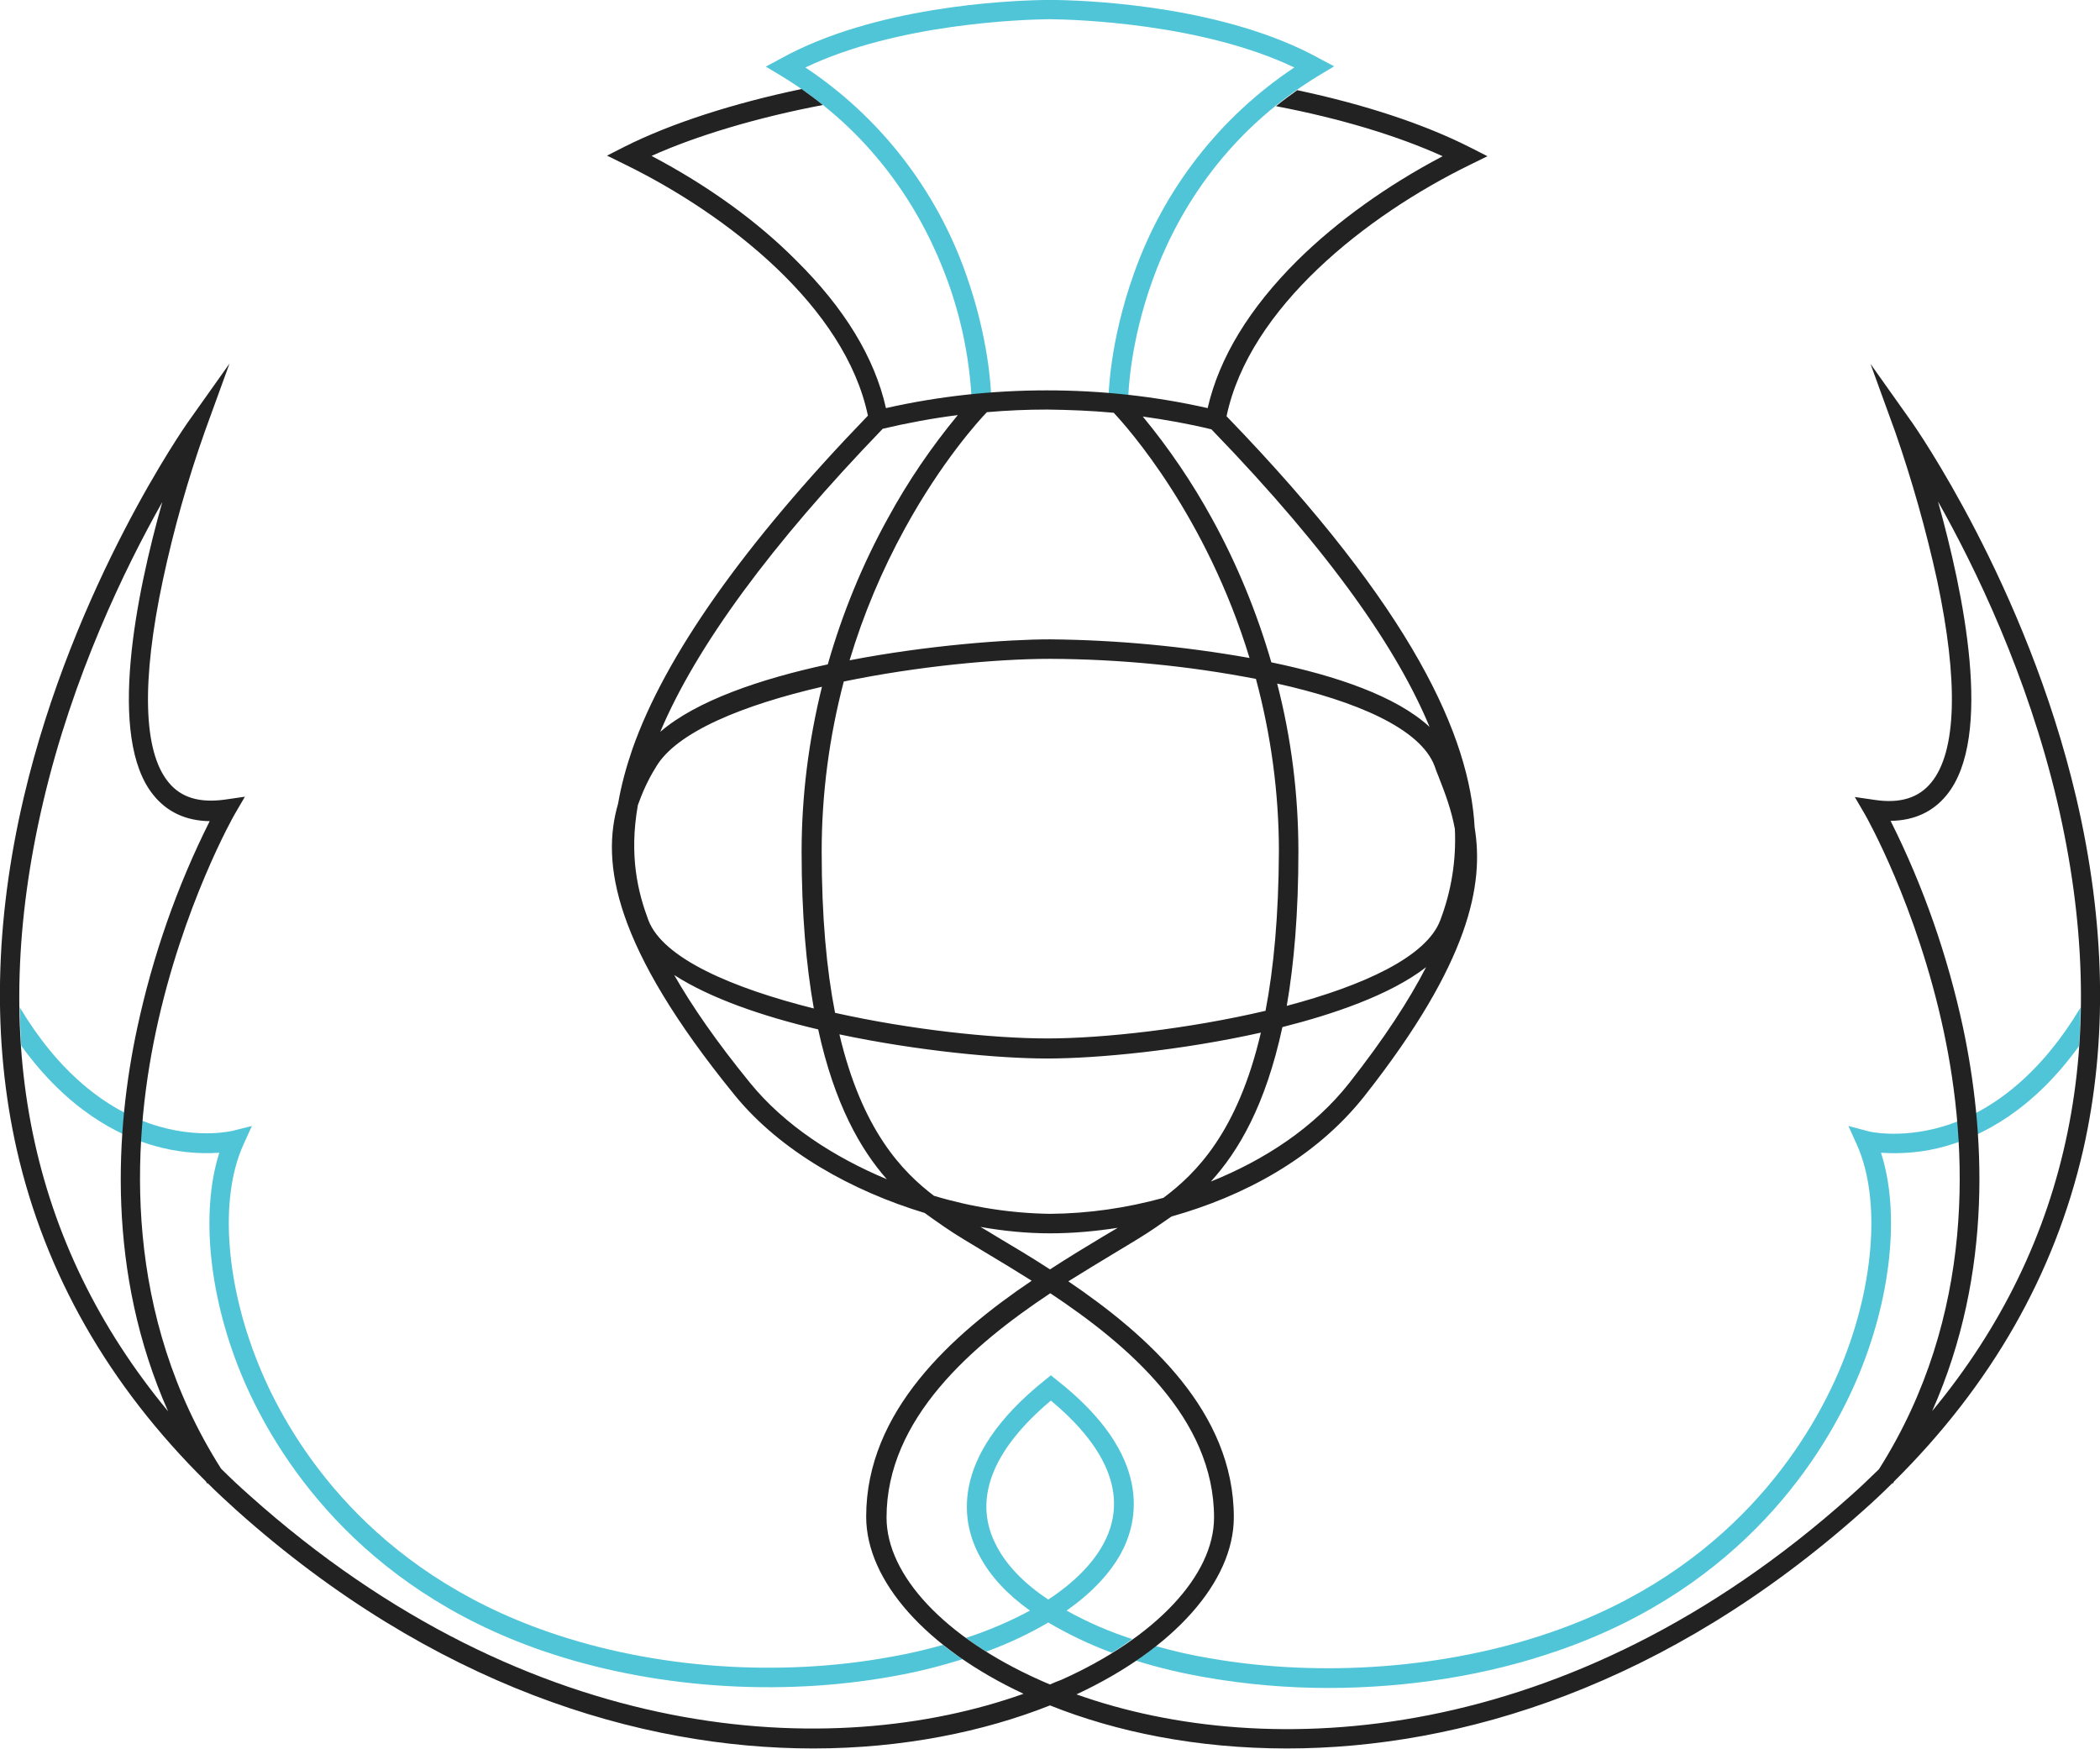 <!-- Generator: Adobe Illustrator 21.1.0, SVG Export Plug-In  -->
<svg version="1.1"
     xmlns="http://www.w3.org/2000/svg" xmlns:xlink="http://www.w3.org/1999/xlink" xmlns:a="http://ns.adobe.com/AdobeSVGViewerExtensions/3.0/"
     x="0px" y="0px" width="722px" height="601.3px" viewBox="0 0 722 601.3" style="enable-background:new 0 0 722 601.3;"
     xml:space="preserve">
<style type="text/css">
    .st0{fill:#50C5D8;}
    .st1{fill:#222222;}
</style>
<defs>
</defs>
<g>
    <path class="st0" d="M453.6,20.1C421.6,2.4,376.4,0.2,363,0l0,0h-3.9l0,0c-13.5,0.2-58.6,2.4-90.6,20.1l-5.2,2.8l5,3
        c33.8,20.4,49.8,49.6,57.4,70.4c4.7,12.9,7.5,26.3,8.3,40c0.2-0.1,0.4-0.2,0.5-0.2c0.9-0.2,1.9-0.2,2.8-0.1
        c1.2,0.2,2.3,0.4,3.5,0.8c-0.1-3.4-0.9-20.7-8.7-42.6c-10.2-29-29.6-54-55.2-71c31.6-15.1,74.6-16.5,84-16.6
        c9.4,0.1,52.4,1.5,84.1,16.6c-25.6,17-45,42-55.2,71c-8.5,23.8-8.7,42.4-8.7,43.2v0.7c2.4-0.1,4.9-0.2,7.3-0.3l-0.5-0.6
        c0-1.6,0.5-19.2,8.4-41c7.5-20.9,23.6-50,57.4-70.4l5-3L453.6,20.1z"/>
    <path class="st0" d="M667.2,387.5c-14.2,4-24.8,1.5-24.9,1.4l-6.8-1.8l2.9,6.4c8.5,18.9,6,49.8-6.4,78.5
        c-10.5,24.2-37.2,67.9-98.6,89.1c-36.1,12.5-78.9,15.7-117.4,9c-6.5-1.1-12.7-2.5-18.6-4.2c-2.2,1.7-4.5,3.4-6.9,5
        c8,2.5,16.1,4.4,24.3,5.8c13.8,2.4,27.8,3.6,41.8,3.6c27.2,0,54.6-4.3,79-12.8c63.9-22,91.7-67.6,102.6-92.8
        c12-27.8,15.2-57.8,8.5-78.4c7.4,0.5,14.9-0.2,22-2.2c12.6-3.5,30.1-12.3,46.1-34.5c0.3-4.4,0.5-8.8,0.5-13.2
        C702.4,368,685.8,382.2,667.2,387.5z"/>
    <path class="st0" d="M354.1,553.7c-7,3.8-14.4,6.9-22,9.4c2.2,1.6,4.5,3.2,7,4.7c7.4-2.7,14.5-6,21.3-10c7,4.1,14.3,7.6,21.9,10.4
        c2.5-1.5,4.8-3.1,7-4.7c-7.8-2.5-15.4-5.8-22.6-9.8c8.4-5.9,14.7-12.5,18.6-19.5c6.1-11.1,11.3-33.6-21.9-59.7l-2.1-1.7l-2.1,1.7
        c-33.7,27-28.4,49.7-22.2,60.8C340.6,542,346.4,548.2,354.1,553.7z M361.3,481.5c14.6,12.1,28.6,30,18,49.4
        c-3.8,6.9-10.2,13.3-18.9,19c-8-5.3-14-11.4-17.5-17.9C334.2,516.3,340.6,498.9,361.3,481.5L361.3,481.5z"/>
    <path class="st0" d="M324.2,565.5c-5.7,1.6-11.6,3-17.9,4.1c-38.7,7.1-81.5,4-117.6-8.5c-61.5-21.2-88.2-64.9-98.6-89.1
        c-12.4-28.8-15-59.6-6.4-78.5l2.9-6.4l-6.8,1.7c-0.1,0-10.7,2.6-25-1.5c-18.6-5.3-35.2-19.5-48-41c0.1,4.4,0.2,8.9,0.5,13.2
        c16,22.1,33.4,31,46.1,34.5c7.1,2,14.6,2.8,22,2.3c-6.6,20.7-3.5,50.6,8.5,78.4c10.9,25.2,38.7,70.8,102.6,92.8
        c37.1,12.8,81.2,16,121,8.7c7.9-1.4,15.8-3.4,23.5-5.8C328.6,568.9,326.3,567.2,324.2,565.5z"/>
    <path class="st1" d="M713.8,274.1C696.6,201,657.9,146,657.5,145.4l-14.4-20.3l8.5,23.4c5.8,16.7,10.6,33.7,14.4,51
        c7.4,34.8,6.7,58.9-2,69.5c-4.3,5.3-10.7,7.3-19.4,6l-6.9-1l3.5,6c0.2,0.3,17.9,31.4,27.1,74.7c8.4,39.5,11.2,97.5-22.3,150.4
        c-3.2,3.1-6.4,6.2-9.8,9.2c-96.8,86.6-200.7,91.5-266.1,68.2c33.5-15.6,54.1-38.8,54.1-60.9c0-36.2-29.5-62.5-56.9-81.1
        c5.4-3.4,10.6-6.5,15.2-9.3c5.8-3.5,10.9-6.5,14.8-9.2l1-0.7c1.4-1,2.9-2,4.5-3.1c24.3-6.8,49.3-19.8,66.4-41.5
        c36.3-46.1,41-72.8,37.8-92.2c-1.7-31-20.7-74.6-85.3-141.4c7.8-37.3,48-69,83.6-86.4l6.1-3l-6.1-3.1c-15.8-8-36.2-14.7-59.3-19.6
        c-2.5,1.8-5,3.6-7.3,5.5c22,4.2,41.6,10.1,57.3,17.2c-19.2,10.1-36.3,22.4-49.9,35.8c-16.5,16.4-26.9,33.4-30.9,50.8
        c-18.1-4.1-36.7-6.1-55.3-6.1c-18.6,0-37.1,2-55.3,6.1c-3.9-17.4-14.3-34.4-30.9-50.8C260.3,76,243.2,63.7,224,53.6
        c15.8-7.1,36.8-13.3,58.9-17.5c-2.3-1.9-4.8-3.7-7.3-5.5c-23.4,4.9-44.9,11.8-60.8,19.8l-6.1,3.1l6.1,3
        c35.6,17.4,75.8,49.1,83.6,86.4c-42.6,44.1-69.8,82.7-81,114.7c-2.1,6.1-3.8,12.3-4.9,18.7c-5.9,20.3-1.6,49,40.1,100.2
        c15.8,19.4,40.5,33,65.3,40.5c2.1,1.5,4,2.9,5.8,4.1l1,0.7c3.9,2.7,9,5.7,14.8,9.2c4.7,2.8,9.8,5.9,15.2,9.3
        c-27.4,18.5-56.9,44.9-56.9,81.1c0,22.1,20.7,45.3,54.1,60.9c-65.4,23.3-169.3,18.4-266.1-68.2c-3.4-3-6.7-6.1-9.8-9.2
        c-33.6-52.9-30.8-110.8-22.4-150.3c9.2-43.3,26.9-74.4,27.1-74.7l3.5-6l-6.9,1c-8.8,1.2-15.1-0.7-19.4-6
        c-8.7-10.6-9.3-34.7-1.9-69.5c3.7-17.3,8.5-34.3,14.4-51l8.5-23.4l-14.4,20.3c-0.4,0.6-39.1,55.6-56.3,128.7
        c-10.1,43-10.9,83.9-2.4,121.4c9.7,42.5,31.5,80.8,65,113.9l0.4,0.7l0.2-0.1c3.2,3.2,6.6,6.3,10,9.4
        c67.5,60.3,138.5,81.8,198.2,81.8c30.8,0,58.7-5.8,81.4-14.8c22.7,9.1,50.5,14.8,81.4,14.8c59.7,0,130.7-21.5,198.2-81.8
        c3.5-3.1,6.8-6.2,10-9.4l0.2,0.1l0.4-0.7c33.4-33.1,55.2-71.3,65-113.9C724.7,358,723.9,317.2,713.8,274.1z M14.8,275.9
        c10.2-43.7,28.3-80.8,41-103.3c-8.8,31.1-19.2,81-3,100.8c4.7,5.8,11.2,8.8,19.3,8.9c-11.3,22.5-19.6,46.4-24.9,71
        c-7.5,34.9-10.7,84,10.6,131.9C10.1,427.6-4.3,357.4,14.8,275.9L14.8,275.9z M463.9,372.3c-12.1,15.4-29.2,26.5-47.6,33.9
        c9.4-10.3,18.8-26.1,24.6-53.1c17-4.3,36.9-10.9,49.4-20.6C484.5,343.8,476,356.9,463.9,372.3L463.9,372.3z M435.1,347.5
        c-26.4,6.2-55.7,9.5-75,9.5c-18.9,0-47-3-73-8.8c-2.9-14.8-4.6-33-4.6-55.5c0-19.7,2.6-39.4,7.6-58.4c25.1-5.2,52.2-7.8,71-7.8
        c23.7,0.1,47.4,2.4,70.7,6.9c5.2,19.3,7.9,39.3,7.9,59.3C439.6,314.9,437.9,332.9,435.1,347.5L435.1,347.5z M494.6,267
        c2.2,5.6,4.4,11.4,5.6,18c0.5,10.7-1.2,21.3-5,31.3c-4.7,12.7-26.7,22.6-52.8,29.5c2.5-14.5,4-31.9,4-53c0-19.5-2.4-38.9-7.3-57.8
        c27,6,49.2,15.4,54.1,28.3C493.6,264.5,494.1,265.8,494.6,267L494.6,267z M437.1,227.7c-5-17.2-11.8-33.8-20.4-49.4
        c-6.8-12.4-14.8-24.2-23.8-35.1c7.9,1.1,15.8,2.5,23.6,4.4c41.9,43.3,64.2,76.3,75,102.3C480,239.3,459.3,232.3,437.1,227.7
        L437.1,227.7z M382.9,141.9c4.8,5.1,31.8,35.4,46.7,84.3c-22.6-4-45.6-6.2-68.6-6.4c-14.5,0-41.9,2-68.9,7.2
        c4.7-15.7,11.1-30.9,19-45.3c12.6-23,25.4-37.1,28.2-40c6.9-0.6,13.8-0.9,20.7-0.9C367.7,140.9,375.3,141.2,382.9,141.9
        L382.9,141.9z M303.5,147.4c8.5-2,17.1-3.6,25.8-4.7c-9.1,11-17.2,22.9-24,35.4c-8.8,15.9-15.7,32.8-20.7,50.3
        c-23.2,5-45.2,12.5-57.6,23.2C239.4,222.2,265.1,187.2,303.5,147.4L303.5,147.4z M222.9,316.3c-3.5-9.4-6.7-21.9-3.6-39.5
        c1.6-4.5,3.6-8.9,6.1-12.9c7-12.3,30.4-21.6,57.2-27.8c-4.6,18.6-7,37.6-7,56.8c0,21.4,1.6,39.1,4.2,53.8
        C251.9,339.7,227.9,329.5,222.9,316.3z M257.9,372.3c-11.5-14.1-20-26.4-26.1-37.1c12.4,8,30.4,14.2,49.5,18.7
        c5.6,25.7,14.6,41.3,23.6,51.5C286.7,397.8,269.7,386.8,257.9,372.3L257.9,372.3z M321.1,411.1c-10.9-8.3-24.7-22.5-32.5-55.5
        c26.9,5.7,54.8,8.3,71.4,8.3c17.5,0,46.2-2.8,73.5-8.9c-8,34.3-22.4,48.5-33.5,56.8c-12.7,3.5-25.8,5.4-39,5.5
        C347.5,417.1,334.1,415,321.1,411.1z M343.1,425.4c-2.1-1.3-4.1-2.5-6-3.6c7.9,1.4,15.9,2.2,23.9,2.2c7.8,0,15.6-0.7,23.3-1.9
        l-5.4,3.2c-5.5,3.3-11.6,7-17.9,11.1C354.7,432.3,348.5,428.6,343.1,425.4L343.1,425.4z M361,579.1c-1.3-0.5-2.5-1.1-3.7-1.6
        c-32.4-14.5-52.5-35.9-52.5-55.8c0-34,29.5-59.3,56.3-77.1c26.8,17.8,56.3,43,56.3,77.1c0,19.9-20.1,41.3-52.5,55.8
        C363.5,578,362.3,578.5,361,579.1L361,579.1z M664.3,485.1c21.3-47.9,18-97,10.6-131.9c-5.3-24.6-13.6-48.5-24.9-71
        c8.1-0.1,14.6-3.1,19.3-8.9c16.2-19.9,5.7-69.8-3-100.9c12.7,22.5,30.7,59.5,41,103.2C726.4,357.3,711.9,427.6,664.3,485.1z"/>
</g>
</svg>
